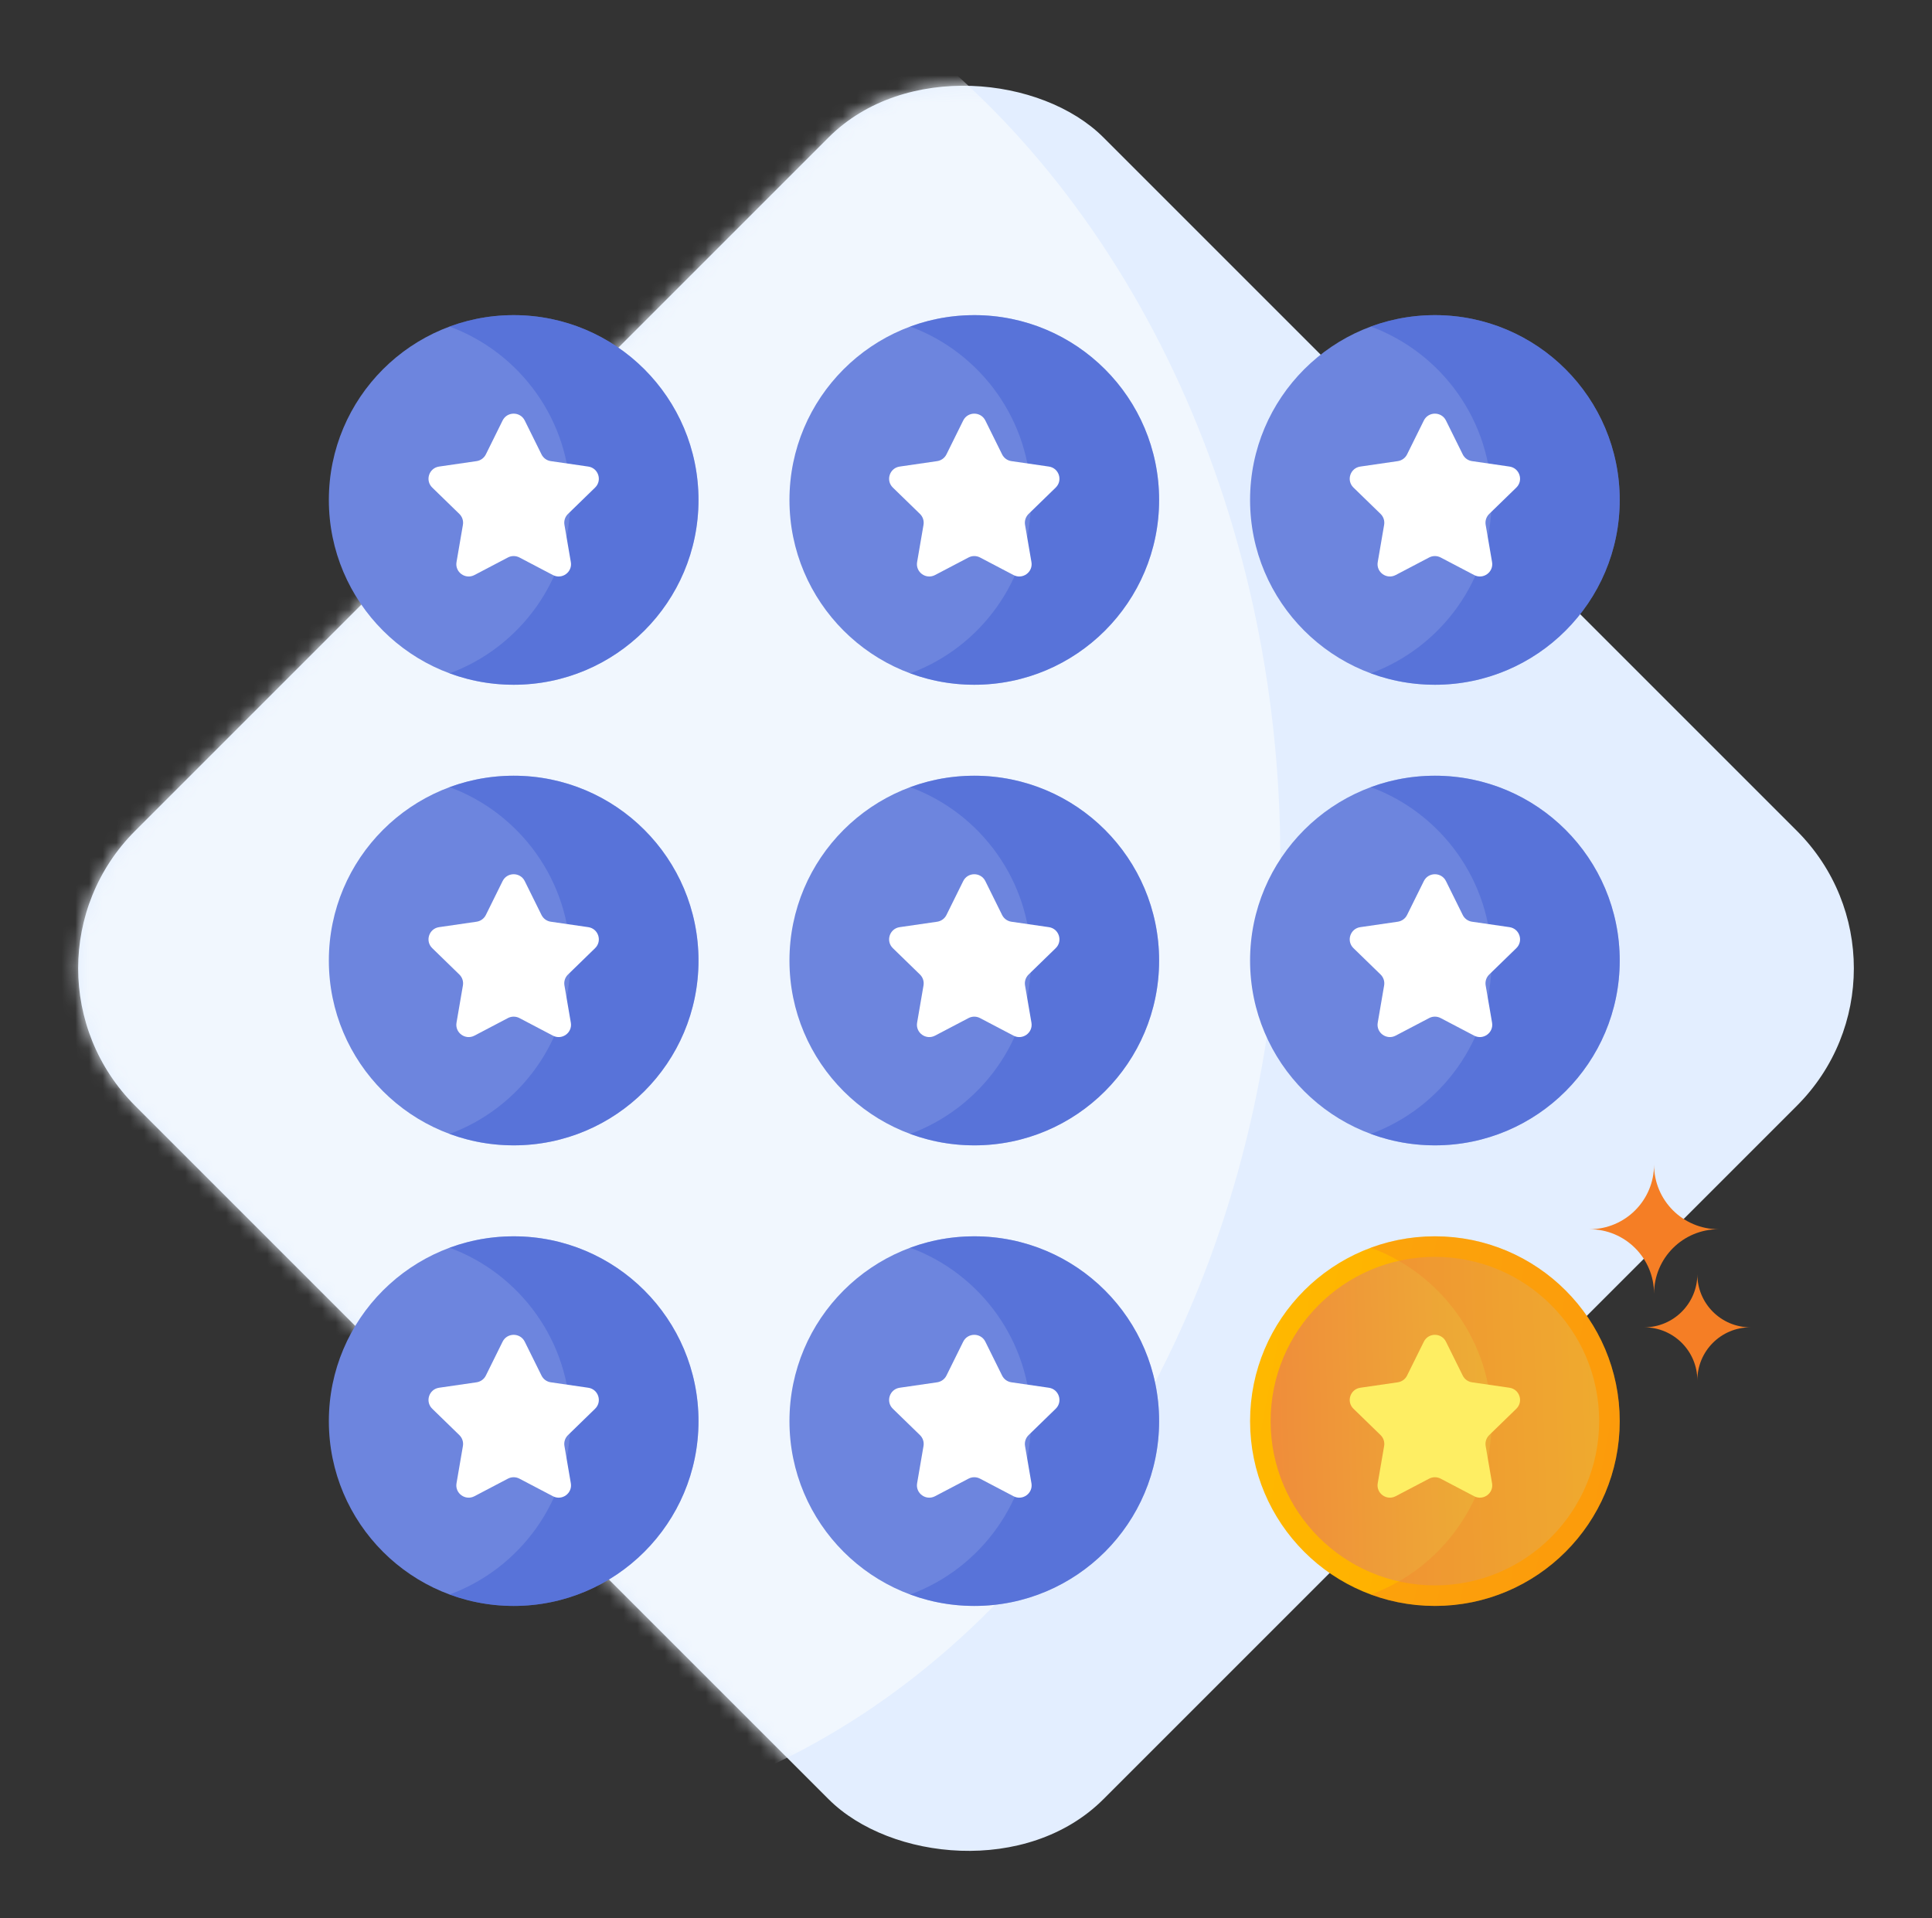 <svg width="141" height="140" viewBox="0 0 141 140" fill="none" xmlns="http://www.w3.org/2000/svg">
<rect x="0" y="0" width="141" height="140" fill="#333333" stroke="none"/>
<g clip-path="url(#clip0_2462_2222)">
<rect x="-0.171" y="70.672" width="99.944" height="99.944" rx="14.182" transform="rotate(-45 -0.171 70.672)" fill="#E3EEFF"/>
<mask id="mask0_2462_2222" style="mask-type:alpha" maskUnits="userSpaceOnUse" x="5" y="5" width="131" height="131">
<rect x="-0.171" y="70.671" width="99.944" height="99.944" rx="14.182" transform="rotate(-45 -0.171 70.671)" fill="#E3EEFF"/>
</mask>
<g mask="url(#mask0_2462_2222)">
<ellipse cx="35.621" cy="62.636" rx="57.818" ry="70.895" fill="#F1F7FE"/>
</g>
<path d="M37.489 49.977C30.039 49.977 24 43.938 24 36.489C24 29.039 30.039 23 37.489 23C44.938 23 50.977 29.039 50.977 36.489C50.977 43.938 44.938 49.977 37.489 49.977Z" fill="#6D85DE"/>
<path opacity="0.5" d="M37.489 23C35.845 23 34.27 23.295 32.813 23.833C37.958 25.735 41.626 30.683 41.626 36.489C41.626 42.294 37.958 47.243 32.813 49.144C34.27 49.682 35.845 49.977 37.489 49.977C44.938 49.977 50.977 43.938 50.977 36.489C50.977 29.039 44.938 23 37.489 23Z" fill="#4463D5"/>
<path d="M38.297 30.691L39.52 33.163C39.651 33.429 39.904 33.613 40.198 33.655L42.932 34.052C43.671 34.159 43.966 35.065 43.431 35.585L41.453 37.509C41.24 37.716 41.143 38.013 41.194 38.305L41.66 41.023C41.787 41.757 41.014 42.317 40.353 41.97L37.908 40.687C37.645 40.55 37.332 40.55 37.069 40.687L34.624 41.97C33.963 42.317 33.19 41.757 33.317 41.023L33.784 38.305C33.834 38.014 33.737 37.716 33.524 37.509L31.546 35.585C31.011 35.065 31.306 34.159 32.045 34.052L34.779 33.655C35.073 33.612 35.326 33.429 35.458 33.163L36.68 30.691C37.011 30.023 37.966 30.023 38.297 30.691Z" fill="white"/>
<path d="M71.105 49.977C63.655 49.977 57.616 43.938 57.616 36.489C57.616 29.039 63.655 23 71.105 23C78.554 23 84.593 29.039 84.593 36.489C84.593 43.938 78.554 49.977 71.105 49.977Z" fill="#6D85DE"/>
<path opacity="0.5" d="M71.104 23C69.461 23 67.886 23.295 66.429 23.833C71.574 25.735 75.242 30.683 75.242 36.489C75.242 42.294 71.574 47.243 66.429 49.144C67.886 49.682 69.46 49.977 71.104 49.977C78.554 49.977 84.593 43.938 84.593 36.489C84.593 29.039 78.554 23 71.104 23Z" fill="#4463D5"/>
<path d="M71.912 30.691L73.135 33.163C73.266 33.429 73.52 33.613 73.814 33.655L76.548 34.052C77.287 34.159 77.582 35.065 77.047 35.585L75.068 37.509C74.856 37.716 74.759 38.013 74.809 38.305L75.276 41.023C75.402 41.757 74.63 42.317 73.969 41.97L71.523 40.687C71.261 40.55 70.948 40.55 70.685 40.687L68.239 41.97C67.578 42.317 66.806 41.757 66.932 41.023L67.399 38.305C67.449 38.014 67.353 37.716 67.14 37.509L65.161 35.585C64.627 35.065 64.922 34.159 65.661 34.052L68.395 33.655C68.688 33.612 68.942 33.429 69.073 33.163L70.296 30.691C70.627 30.023 71.582 30.023 71.912 30.691Z" fill="white"/>
<path d="M104.721 49.977C97.271 49.977 91.232 43.938 91.232 36.489C91.232 29.039 97.271 23 104.721 23C112.17 23 118.209 29.039 118.209 36.489C118.209 43.938 112.17 49.977 104.721 49.977Z" fill="#6D85DE"/>
<path opacity="0.5" d="M104.721 23C103.077 23 101.502 23.295 100.045 23.833C105.19 25.735 108.859 30.683 108.859 36.489C108.859 42.294 105.19 47.243 100.045 49.144C101.502 49.682 103.077 49.977 104.721 49.977C112.17 49.977 118.209 43.938 118.209 36.489C118.209 29.039 112.17 23 104.721 23Z" fill="#4463D5"/>
<path d="M105.529 30.691L106.752 33.163C106.883 33.429 107.137 33.613 107.43 33.655L110.164 34.052C110.903 34.159 111.198 35.065 110.664 35.585L108.685 37.509C108.472 37.716 108.376 38.013 108.426 38.305L108.893 41.023C109.019 41.757 108.246 42.317 107.586 41.97L105.14 40.687C104.877 40.55 104.564 40.55 104.301 40.687L101.856 41.97C101.195 42.317 100.422 41.757 100.549 41.023L101.016 38.305C101.066 38.014 100.969 37.716 100.757 37.509L98.778 35.585C98.243 35.065 98.538 34.159 99.277 34.052L102.011 33.655C102.305 33.612 102.559 33.429 102.69 33.163L103.913 30.691C104.244 30.023 105.198 30.023 105.529 30.691Z" fill="white"/>
<path d="M37.489 83.593C30.039 83.593 24 77.554 24 70.105C24 62.655 30.039 56.616 37.489 56.616C44.938 56.616 50.977 62.655 50.977 70.105C50.977 77.554 44.938 83.593 37.489 83.593Z" fill="#6D85DE"/>
<path opacity="0.5" d="M37.489 56.616C35.845 56.616 34.27 56.911 32.813 57.449C37.958 59.351 41.626 64.299 41.626 70.105C41.626 75.91 37.958 80.859 32.813 82.76C34.27 83.298 35.845 83.593 37.489 83.593C44.938 83.593 50.977 77.554 50.977 70.105C50.977 62.655 44.938 56.616 37.489 56.616Z" fill="#4463D5"/>
<path d="M38.297 64.307L39.52 66.78C39.651 67.045 39.904 67.229 40.198 67.271L42.932 67.668C43.671 67.775 43.966 68.681 43.431 69.201L41.453 71.126C41.24 71.332 41.143 71.629 41.194 71.921L41.66 74.639C41.787 75.373 41.014 75.933 40.353 75.587L37.908 74.303C37.645 74.166 37.332 74.166 37.069 74.303L34.624 75.587C33.963 75.933 33.19 75.373 33.317 74.639L33.784 71.921C33.834 71.63 33.737 71.332 33.524 71.126L31.546 69.201C31.011 68.681 31.306 67.775 32.045 67.668L34.779 67.271C35.073 67.229 35.326 67.045 35.458 66.78L36.68 64.307C37.011 63.639 37.966 63.639 38.297 64.307Z" fill="white"/>
<path d="M71.105 83.593C63.655 83.593 57.616 77.554 57.616 70.105C57.616 62.655 63.655 56.616 71.105 56.616C78.554 56.616 84.593 62.655 84.593 70.105C84.593 77.554 78.554 83.593 71.105 83.593Z" fill="#6D85DE"/>
<path opacity="0.5" d="M71.104 56.617C69.461 56.617 67.886 56.911 66.429 57.45C71.574 59.351 75.242 64.299 75.242 70.105C75.242 75.911 71.574 80.859 66.429 82.76C67.886 83.299 69.46 83.594 71.104 83.594C78.554 83.594 84.593 77.555 84.593 70.105C84.593 62.655 78.554 56.617 71.104 56.617Z" fill="#4463D5"/>
<path d="M71.912 64.307L73.135 66.78C73.266 67.045 73.52 67.229 73.814 67.272L76.548 67.668C77.287 67.775 77.582 68.681 77.047 69.201L75.068 71.126C74.856 71.332 74.759 71.63 74.809 71.922L75.276 74.639C75.402 75.373 74.63 75.933 73.969 75.587L71.523 74.304C71.261 74.166 70.948 74.166 70.685 74.304L68.239 75.587C67.578 75.933 66.806 75.373 66.932 74.639L67.399 71.922C67.449 71.63 67.353 71.332 67.14 71.126L65.161 69.201C64.627 68.681 64.922 67.775 65.661 67.668L68.395 67.272C68.688 67.229 68.942 67.045 69.073 66.78L70.296 64.307C70.627 63.639 71.582 63.639 71.912 64.307Z" fill="white"/>
<path d="M104.721 83.593C97.271 83.593 91.232 77.554 91.232 70.105C91.232 62.655 97.271 56.616 104.721 56.616C112.17 56.616 118.209 62.655 118.209 70.105C118.209 77.554 112.17 83.593 104.721 83.593Z" fill="#6D85DE"/>
<path opacity="0.5" d="M104.721 56.616C103.077 56.616 101.502 56.911 100.045 57.449C105.19 59.35 108.859 64.299 108.859 70.105C108.859 75.91 105.19 80.859 100.045 82.76C101.502 83.298 103.077 83.593 104.721 83.593C112.17 83.593 118.209 77.554 118.209 70.105C118.209 62.655 112.17 56.616 104.721 56.616Z" fill="#4463D5"/>
<path d="M105.529 64.307L106.752 66.779C106.883 67.045 107.137 67.229 107.43 67.271L110.164 67.668C110.903 67.775 111.198 68.681 110.664 69.201L108.685 71.125C108.472 71.332 108.376 71.629 108.426 71.921L108.893 74.639C109.019 75.373 108.246 75.933 107.586 75.586L105.14 74.303C104.877 74.165 104.564 74.165 104.301 74.303L101.856 75.586C101.195 75.933 100.422 75.373 100.549 74.639L101.016 71.921C101.066 71.629 100.969 71.332 100.757 71.125L98.778 69.201C98.243 68.681 98.538 67.775 99.277 67.668L102.011 67.271C102.305 67.228 102.559 67.045 102.69 66.779L103.913 64.307C104.244 63.639 105.198 63.639 105.529 64.307Z" fill="white"/>
<path d="M37.489 117.209C30.039 117.209 24 111.17 24 103.72C24 96.271 30.039 90.232 37.489 90.232C44.938 90.232 50.977 96.271 50.977 103.72C50.977 111.17 44.938 117.209 37.489 117.209Z" fill="#6D85DE"/>
<path opacity="0.5" d="M37.489 90.232C35.845 90.232 34.27 90.527 32.813 91.065C37.958 92.966 41.626 97.915 41.626 103.72C41.626 109.526 37.958 114.474 32.813 116.376C34.27 116.914 35.845 117.209 37.489 117.209C44.938 117.209 50.977 111.17 50.977 103.72C50.977 96.271 44.938 90.232 37.489 90.232Z" fill="#4463D5"/>
<path d="M38.297 97.923L39.52 100.395C39.651 100.661 39.904 100.845 40.198 100.887L42.932 101.284C43.671 101.391 43.966 102.297 43.431 102.817L41.453 104.741C41.24 104.948 41.143 105.245 41.194 105.537L41.66 108.255C41.787 108.989 41.014 109.549 40.353 109.202L37.908 107.919C37.645 107.781 37.332 107.781 37.069 107.919L34.624 109.202C33.963 109.549 33.19 108.989 33.317 108.255L33.784 105.537C33.834 105.245 33.737 104.948 33.524 104.741L31.546 102.817C31.011 102.297 31.306 101.391 32.045 101.284L34.779 100.887C35.073 100.844 35.326 100.661 35.458 100.395L36.68 97.923C37.011 97.255 37.966 97.255 38.297 97.923Z" fill="white"/>
<path d="M71.105 117.209C63.655 117.209 57.616 111.17 57.616 103.72C57.616 96.271 63.655 90.232 71.105 90.232C78.554 90.232 84.593 96.271 84.593 103.72C84.593 111.17 78.554 117.209 71.105 117.209Z" fill="#6D85DE"/>
<path opacity="0.5" d="M71.104 90.232C69.461 90.232 67.886 90.527 66.429 91.065C71.574 92.966 75.242 97.915 75.242 103.72C75.242 109.526 71.574 114.474 66.429 116.376C67.886 116.914 69.46 117.209 71.104 117.209C78.554 117.209 84.593 111.17 84.593 103.72C84.593 96.271 78.554 90.232 71.104 90.232Z" fill="#4463D5"/>
<path d="M71.912 97.923L73.135 100.395C73.266 100.661 73.52 100.845 73.814 100.887L76.548 101.284C77.287 101.391 77.582 102.297 77.047 102.817L75.068 104.741C74.856 104.948 74.759 105.245 74.809 105.537L75.276 108.255C75.402 108.989 74.63 109.549 73.969 109.202L71.523 107.919C71.261 107.781 70.948 107.781 70.685 107.919L68.239 109.202C67.578 109.549 66.806 108.989 66.932 108.255L67.399 105.537C67.449 105.245 67.353 104.948 67.14 104.741L65.161 102.817C64.627 102.297 64.922 101.391 65.661 101.284L68.395 100.887C68.688 100.844 68.942 100.661 69.073 100.395L70.296 97.923C70.627 97.255 71.582 97.255 71.912 97.923Z" fill="white"/>
<path d="M104.721 116.459C97.685 116.459 91.982 110.756 91.982 103.72C91.982 96.685 97.686 90.982 104.721 90.982C111.756 90.982 117.459 96.685 117.459 103.72C117.459 110.756 111.756 116.459 104.721 116.459Z" fill="url(#paint0_linear_2462_2222)" stroke="url(#paint1_linear_2462_2222)" stroke-width="1.5"/>
<path opacity="0.3" d="M104.721 90.232C103.077 90.232 101.502 90.527 100.045 91.065C105.19 92.966 108.859 97.915 108.859 103.72C108.859 109.526 105.19 114.474 100.045 116.376C101.502 116.914 103.077 117.209 104.721 117.209C112.17 117.209 118.209 111.17 118.209 103.72C118.209 96.271 112.17 90.232 104.721 90.232Z" fill="#F57E25"/>
<path d="M105.529 97.923L106.752 100.395C106.883 100.661 107.137 100.845 107.43 100.887L110.164 101.284C110.903 101.391 111.198 102.297 110.664 102.817L108.685 104.741C108.472 104.948 108.376 105.245 108.426 105.537L108.893 108.255C109.019 108.989 108.246 109.549 107.586 109.202L105.14 107.919C104.877 107.781 104.564 107.781 104.301 107.919L101.856 109.202C101.195 109.549 100.422 108.989 100.549 108.255L101.016 105.537C101.066 105.245 100.969 104.948 100.757 104.741L98.778 102.817C98.243 102.297 98.538 101.391 99.277 101.284L102.011 100.887C102.305 100.844 102.559 100.661 102.69 100.395L103.913 97.923C104.244 97.255 105.198 97.255 105.529 97.923Z" fill="#FEEE63"/>
<path fill-rule="evenodd" clip-rule="evenodd" d="M127.749 96.874C125.605 96.874 123.874 95.132 123.874 93C123.874 95.132 122.132 96.874 120 96.874C122.132 96.874 123.874 98.605 123.874 100.749C123.874 98.605 125.605 96.874 127.749 96.874Z" fill="#F57E25"/>
<path fill-rule="evenodd" clip-rule="evenodd" d="M125.429 89.715C122.821 89.715 120.715 87.608 120.715 85C120.715 87.608 118.608 89.715 116 89.715C118.608 89.715 120.715 91.821 120.715 94.429C120.715 91.821 122.821 89.715 125.429 89.715Z" fill="#F57E25"/>
</g>
<defs>
<linearGradient id="paint0_linear_2462_2222" x1="91.232" y1="117.209" x2="119.227" y2="116.263" gradientUnits="userSpaceOnUse">
<stop stop-color="#F0893B"/>
<stop offset="1" stop-color="#EBC232"/>
</linearGradient>
<linearGradient id="paint1_linear_2462_2222" x1="91.88" y1="100.723" x2="118.021" y2="105.702" gradientUnits="userSpaceOnUse">
<stop stop-color="#FFB800"/>
<stop offset="1" stop-color="#FFA800"/>
</linearGradient>
<clipPath id="clip0_2462_2222">
<rect width="140" height="140" fill="white" transform="translate(0.5)"/>
</clipPath>
</defs>
</svg>
